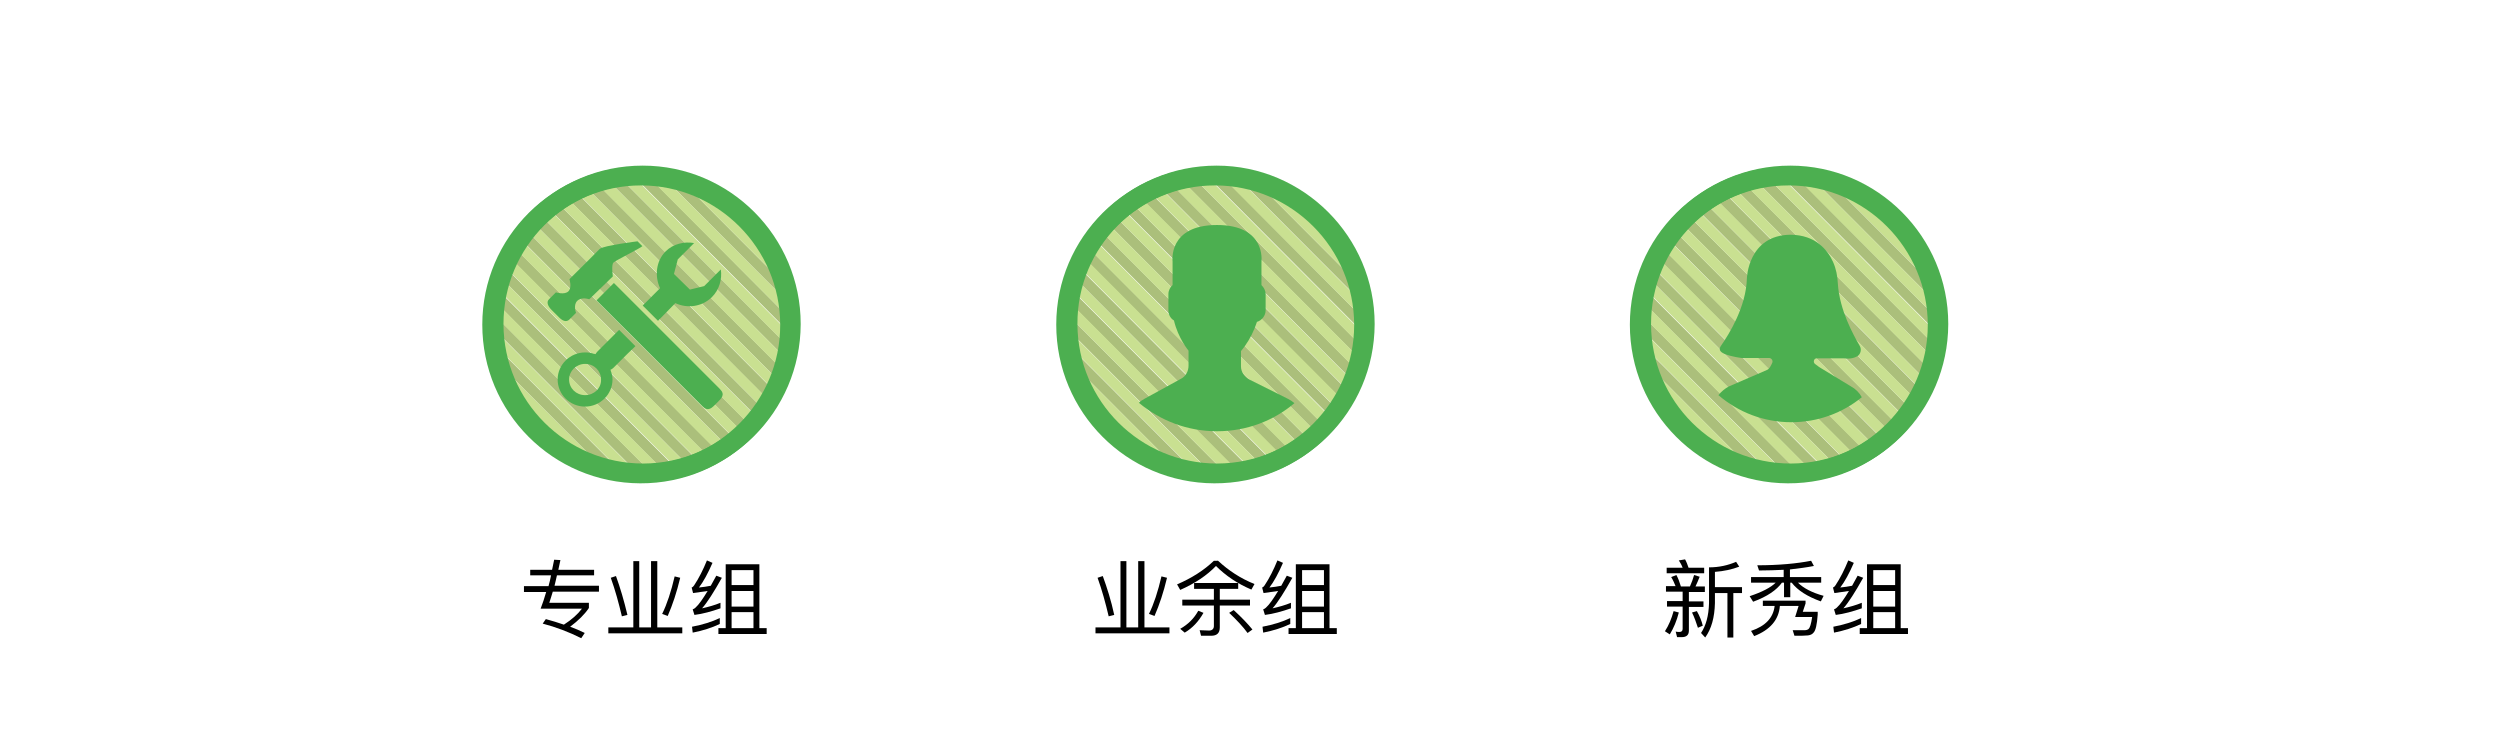 <svg xmlns="http://www.w3.org/2000/svg" xmlns:xlink="http://www.w3.org/1999/xlink" id="图层_1" x="0" y="0" version="1.1" viewBox="0 0 720 215" style="enable-background:new 0 0 720 215" xml:space="preserve"><style type="text/css">.st0{fill:#abbf7b}.st1{fill:#c9e091}.st2{fill:#4caf50}</style><switch><g><g id="_1_1_"><path d="M475.3,114.3l19.4,19.4c2.3,1.2,4.7,2.2,7.2,3l-29.5-29.6C473.1,109.6,474.1,112,475.3,114.3z" class="st0"/><path d="M548.5,124.4l-64-64.1c-0.7,0.7-1.4,1.4-2.1,2.1l63.9,64.1C547.1,125.9,547.8,125.2,548.5,124.4z" class="st0"/><path d="M544.1,128.5l-63.6-63.8c-0.6,0.8-1.2,1.6-1.8,2.4l63.1,63.3C542.6,129.8,543.3,129.1,544.1,128.5z" class="st0"/><path d="M558.1,108.7l-57.8-58c-1,0.4-2,0.8-3,1.2l59.6,59.9C557.3,110.8,557.7,109.8,558.1,108.7z" class="st0"/><path d="M539.3,132L477,69.6c-0.5,0.9-1.1,1.8-1.6,2.7l61.1,61.2C537.5,133.1,538.4,132.6,539.3,132z" class="st0"/><path d="M552.3,119.8l-63.1-63.3c-0.8,0.6-1.6,1.2-2.4,1.8l63.7,63.8C551.1,121.4,551.7,120.6,552.3,119.8z" class="st0"/><path d="M520.5,138.5l-49.9-50.1c-0.1,1.3-0.2,2.6-0.3,3.9l46.3,46.4C517.9,138.7,519.1,138.7,520.5,138.5z" class="st0"/><path d="M533.7,134.9l-59.6-59.8c-0.5,1-0.8,2-1.2,3l57.8,58C531.8,135.8,532.8,135.4,533.7,134.9z" class="st0"/><path d="M507.4,138.1c1.6,0.3,3.2,0.5,4.8,0.6l-41.9-42c0.1,1.6,0.3,3.2,0.6,4.8L507.4,138.1z" class="st0"/><path d="M559.9,102.1l-53.1-53.2c-1.1,0.2-2.3,0.5-3.4,0.8l55.7,55.8C559.4,104.4,559.7,103.3,559.9,102.1z" class="st0"/><path d="M527.5,137.2l-55.7-55.8c-0.3,1.1-0.5,2.2-0.8,3.4l53,53.2C525.3,137.7,526.4,137.5,527.5,137.2z" class="st0"/><path d="M555.5,114.6l-61.1-61.3c-0.9,0.5-1.8,1-2.7,1.6l62.3,62.5C554.5,116.4,555,115.5,555.5,114.6z" class="st0"/><path d="M560,85.4l-36.5-36.6c-1.6-0.3-3.2-0.5-4.8-0.6l41.9,42C560.5,88.6,560.2,87,560,85.4z" class="st0"/><path d="M555.7,72.6l-19.4-19.5c-2.3-1.2-4.7-2.2-7.2-3l29.5,29.6C557.9,77.3,556.9,74.9,555.7,72.6z" class="st0"/><path d="M560.7,94.5L514.5,48c-1.3,0-2.7,0.1-3.9,0.3l49.9,50.1C560.6,97.1,560.7,95.9,560.7,94.5z" class="st0"/><path d="M536.2,53.1l19.5,19.5C551.4,64.3,544.6,57.5,536.2,53.1z" class="st1"/><path d="M558.6,79.8l-29.5-29.6c-1.8-0.6-3.7-1.1-5.6-1.4L560,85.4C559.7,83.5,559.2,81.6,558.6,79.8z" class="st1"/><path d="M560.7,93.4c0-1.1,0-2.1-0.1-3.2l-41.9-42c-1.1-0.1-2.1-0.1-3.2-0.1h-1.1l46.3,46.4 C560.7,94.2,560.7,93.8,560.7,93.4z" class="st1"/><path d="M560.4,98.5l-49.9-50.1c-1.2,0.1-2.5,0.3-3.7,0.5l53,53.2C560.1,100.9,560.3,99.7,560.4,98.5z" class="st1"/><path d="M559.1,105.5l-55.7-55.8c-1.1,0.3-2.1,0.6-3.2,1l57.8,58C558.5,107.7,558.8,106.6,559.1,105.5z" class="st1"/><path d="M556.9,111.8l-59.6-59.9c-1,0.4-1.9,0.9-2.8,1.4l61.1,61.3C556,113.6,556.5,112.7,556.9,111.8z" class="st1"/><path d="M554,117.3l-62.3-62.5c-0.9,0.5-1.7,1.1-2.5,1.7l63.1,63.3C552.9,119,553.4,118.1,554,117.3z" class="st1"/><path d="M550.5,122.2l-63.7-63.8c-0.8,0.6-1.5,1.3-2.2,2l63.9,64.1C549.2,123.7,549.8,123,550.5,122.2z" class="st1"/><path d="M546.4,126.5l-64-64.1c-0.7,0.7-1.3,1.5-2,2.2l63.7,63.8C544.9,127.9,545.7,127.2,546.4,126.5z" class="st1"/><path d="M541.7,130.3l-63.1-63.2c-0.6,0.8-1.1,1.6-1.7,2.5l62.2,62.4C540.1,131.5,541,131,541.7,130.3z" class="st1"/><path d="M536.6,133.5l-61.1-61.3c-0.5,0.9-1,1.9-1.4,2.8l59.6,59.8C534.7,134.5,535.6,134.1,536.6,133.5z" class="st1"/><path d="M530.7,136.1l-57.8-58c-0.4,1.1-0.7,2.1-1,3.2l55.7,55.8C528.6,136.9,529.7,136.6,530.7,136.1z" class="st1"/><path d="M524.1,138l-53-53.2c-0.2,1.2-0.4,2.4-0.5,3.7l49.9,50.1C521.7,138.4,522.9,138.2,524.1,138z" class="st1"/><path d="M515.5,138.8h1.1l-46.3-46.4v1.1c0,1.1,0,2.2,0.1,3.2l41.9,42C513.3,138.7,514.4,138.8,515.5,138.8z" class="st1"/><path d="M472.3,107.1l29.5,29.6c1.8,0.6,3.7,1.1,5.6,1.4l-36.5-36.6C471.3,103.4,471.8,105.3,472.3,107.1z" class="st1"/><path d="M494.7,133.8l-19.4-19.4C479.7,122.6,486.4,129.4,494.7,133.8z" class="st1"/><path d="M515.6,53.1c22.2,0,40.2,17.9,40.3,40.1c0,22.2-17.9,40.2-40.1,40.3c-22.2,0-40.2-17.9-40.3-40.1v-0.1 C475.5,71.1,493.5,53.1,515.6,53.1 M515.6,47.7c-25.2,0-45.7,20.3-45.7,45.5s20.3,45.6,45.5,45.7c25.2,0,45.6-20.3,45.7-45.5 v-0.1C561.1,68.2,540.7,47.7,515.6,47.7L515.6,47.7z" class="st2"/><path d="M515.1,53.4c22.1,0,40.1,18.1,40.1,40.2s-18,40.2-40.1,40.2c-22.1,0-40.1-18-40.1-40.2S493,53.4,515.1,53.4 M515.1,48c-25.2,0-45.7,20.3-45.7,45.5s20.3,45.6,45.5,45.7c25.2,0.1,45.6-20.3,45.7-45.5v-0.1C560.6,68.4,540.3,48,515.1,48 L515.1,48z" class="st2"/></g><g id="_1_2_"><path d="M310,114.3l19.4,19.4c2.3,1.2,4.7,2.2,7.2,3l-29.5-29.6C307.9,109.6,308.9,112,310,114.3z" class="st0"/><path d="M383.2,124.4l-64-64.1c-0.7,0.7-1.4,1.4-2.1,2.1l63.9,64.1C381.9,125.9,382.5,125.2,383.2,124.4z" class="st0"/><path d="M378.9,128.5l-63.6-63.8c-0.6,0.8-1.2,1.6-1.8,2.4l63.1,63.3C377.4,129.8,378,129.1,378.9,128.5z" class="st0"/><path d="M392.9,108.7l-57.8-58c-1,0.4-2,0.8-3,1.2l59.6,59.9C392,110.8,392.4,109.8,392.9,108.7z" class="st0"/><path d="M374,132l-62.3-62.4c-0.5,0.9-1.1,1.8-1.6,2.7l61.1,61.2C372.2,133.1,373.1,132.6,374,132z" class="st0"/><path d="M387,119.8L324,56.5c-0.8,0.6-1.6,1.2-2.4,1.8l63.7,63.8C385.9,121.4,386.4,120.6,387,119.8z" class="st0"/><path d="M355.2,138.5l-49.9-50.1c-0.1,1.3-0.2,2.6-0.3,3.9l46.3,46.4C352.6,138.7,353.9,138.7,355.2,138.5z" class="st0"/><path d="M368.4,134.9l-59.6-59.8c-0.5,1-0.8,2-1.2,3l57.8,58C366.5,135.8,367.5,135.4,368.4,134.9z" class="st0"/><path d="M342.1,138.1c1.6,0.3,3.2,0.5,4.8,0.6l-41.9-42c0.1,1.6,0.3,3.2,0.6,4.8L342.1,138.1z" class="st0"/><path d="M394.6,102.1l-53.1-53.2c-1.1,0.2-2.3,0.5-3.4,0.8l55.7,55.8C394.1,104.4,394.4,103.3,394.6,102.1z" class="st0"/><path d="M362.2,137.2l-55.7-55.8c-0.3,1.1-0.5,2.2-0.8,3.4l53,53.2C360,137.7,361.1,137.5,362.2,137.2z" class="st0"/><path d="M390.2,114.6l-61.1-61.3c-0.9,0.5-1.8,1-2.7,1.6l62.3,62.5C389.2,116.4,389.8,115.5,390.2,114.6z" class="st0"/><path d="M394.8,85.4l-36.5-36.6c-1.6-0.3-3.2-0.5-4.8-0.6l41.9,42C395.2,88.6,394.9,87,394.8,85.4z" class="st0"/><path d="M390.4,72.6L371,53.1c-2.3-1.2-4.7-2.2-7.2-3l29.5,29.6C392.6,77.3,391.6,74.9,390.4,72.6z" class="st0"/><path d="M395.4,94.5L349.2,48c-1.3,0-2.7,0.1-3.9,0.3l49.9,50.1C395.4,97.1,395.4,95.9,395.4,94.5z" class="st0"/><path d="M370.9,53.1l19.5,19.5C386.1,64.3,379.4,57.5,370.9,53.1z" class="st1"/><path d="M393.4,79.8l-29.5-29.6c-1.8-0.6-3.7-1.1-5.6-1.4l36.5,36.6C394.4,83.5,393.9,81.6,393.4,79.8z" class="st1"/><path d="M395.4,93.4c0-1.1,0-2.1-0.1-3.2l-41.9-42c-1.1-0.1-2.1-0.1-3.2-0.1h-1.1l46.3,46.4 C395.4,94.2,395.4,93.8,395.4,93.4z" class="st1"/><path d="M395.1,98.5l-49.9-50.1c-1.2,0.1-2.5,0.3-3.7,0.5l53,53.2C394.9,100.9,395,99.7,395.1,98.5z" class="st1"/><path d="M393.9,105.5l-55.7-55.8c-1.1,0.3-2.1,0.6-3.2,1l57.8,58C393.2,107.7,393.5,106.6,393.9,105.5z" class="st1"/><path d="M391.6,111.8L332,51.9c-1,0.4-1.9,0.9-2.8,1.4l61.1,61.3C390.8,113.6,391.2,112.7,391.6,111.8z" class="st1"/><path d="M388.8,117.3l-62.3-62.5c-0.9,0.5-1.7,1.1-2.5,1.7l63.1,63.3C387.6,119,388.1,118.1,388.8,117.3z" class="st1"/><path d="M385.2,122.2l-63.7-63.8c-0.8,0.6-1.5,1.3-2.2,2l63.9,64.1C383.9,123.7,384.5,123,385.2,122.2z" class="st1"/><path d="M381.1,126.5l-64-64.1c-0.7,0.7-1.3,1.5-2,2.2l63.7,63.8C379.6,127.9,380.4,127.2,381.1,126.5z" class="st1"/><path d="M376.4,130.3l-63.1-63.2c-0.6,0.8-1.1,1.6-1.7,2.5l62.2,62.4C374.9,131.5,375.8,131,376.4,130.3z" class="st1"/><path d="M371.4,133.5l-61.1-61.3c-0.5,0.9-1,1.9-1.4,2.8l59.6,59.8C369.4,134.5,370.4,134.1,371.4,133.5z" class="st1"/><path d="M365.4,136.1l-57.8-58c-0.4,1.1-0.7,2.1-1,3.2l55.7,55.8C363.4,136.9,364.4,136.6,365.4,136.1z" class="st1"/><path d="M358.9,138l-53-53.2c-0.2,1.2-0.4,2.4-0.5,3.7l49.9,50.1C356.4,138.4,357.6,138.2,358.9,138z" class="st1"/><path d="M350.2,138.8h1.1L305,92.4v1.1c0,1.1,0,2.2,0.1,3.2l41.9,42C348,138.7,349.1,138.8,350.2,138.8z" class="st1"/><path d="M307,107.1l29.5,29.6c1.8,0.6,3.7,1.1,5.6,1.4l-36.5-36.6C306,103.4,306.5,105.3,307,107.1z" class="st1"/><path d="M329.4,133.8L310,114.4C314.4,122.6,321.1,129.4,329.4,133.8z" class="st1"/><path d="M350.4,53.1c22.2,0,40.2,17.9,40.3,40.1c0,22.2-17.9,40.2-40.1,40.3c-22.2,0-40.2-17.9-40.3-40.1v-0.1 C310.2,71.1,328.2,53.1,350.4,53.1 M350.4,47.7c-25.2,0-45.7,20.3-45.7,45.5s20.3,45.6,45.5,45.7c25.2,0,45.6-20.3,45.7-45.5 v-0.1C395.9,68.2,375.4,47.7,350.4,47.7L350.4,47.7z" class="st2"/><path d="M349.9,53.4c22.1,0,40.1,18.1,40.1,40.2s-18,40.2-40.1,40.2s-40.1-18-40.1-40.2S327.8,53.4,349.9,53.4 M349.9,48c-25.2,0-45.7,20.3-45.7,45.5s20.3,45.6,45.5,45.7c25.2,0.1,45.6-20.3,45.7-45.5v-0.1C395.4,68.4,375,48,349.9,48 L349.9,48z" class="st2"/><path d="M340.1,109.1l-10.4,5.7c-0.6,0.3-1.2,0.7-1.7,1.2c6.1,5.1,13.9,8.2,22.5,8.2c8.5,0,16.3-3,22.3-8.1 c-0.6-0.5-1.2-0.9-1.8-1.2l-11.2-5.6c-1.4-0.7-2.4-2.2-2.4-3.8v-4.4c0.3-0.4,0.7-0.8,1.1-1.4c1.5-2.1,2.7-4.5,3.5-7 c1.4-0.4,2.5-1.8,2.5-3.3v-4.7c0-1-0.5-1.9-1.2-2.6v-6.8c0,0,1.4-10.5-12.8-10.5s-12.8,10.5-12.8,10.5v6.8 c-0.7,0.6-1.2,1.6-1.2,2.6v4.7c0,1.2,0.6,2.3,1.6,2.9c1.2,5.1,4.2,8.7,4.2,8.7v4.3C342.3,106.9,341.5,108.4,340.1,109.1z" class="st2"/></g><g id="_1_3_"><path d="M144.8,114.3l19.4,19.4c2.3,1.2,4.7,2.2,7.2,3l-29.5-29.6C142.6,109.6,143.6,112,144.8,114.3z" class="st0"/><path d="M218,124.4l-64-64.1c-0.7,0.7-1.4,1.4-2.1,2.1l63.9,64.1C216.6,125.9,217.3,125.2,218,124.4z" class="st0"/><path d="M213.6,128.5L150,64.7c-0.6,0.8-1.2,1.6-1.8,2.4l63.1,63.3C212.1,129.8,212.8,129.1,213.6,128.5z" class="st0"/><path d="M227.6,108.7l-57.8-58c-1,0.4-2,0.8-3,1.2l59.6,59.9C226.8,110.8,227.2,109.8,227.6,108.7z" class="st0"/><path d="M208.8,132l-62.3-62.4c-0.5,0.9-1.1,1.8-1.6,2.7l61.1,61.2C207,133.1,207.9,132.6,208.8,132z" class="st0"/><path d="M221.8,119.8l-63.1-63.3c-0.8,0.6-1.6,1.2-2.4,1.8l63.7,63.8C220.6,121.4,221.2,120.6,221.8,119.8z" class="st0"/><path d="M190,138.5l-49.9-50.1c-0.1,1.3-0.2,2.6-0.3,3.9l46.3,46.4C187.4,138.7,188.6,138.7,190,138.5z" class="st0"/><path d="M203.2,134.9l-59.6-59.8c-0.5,1-0.8,2-1.2,3l57.8,58C201.3,135.8,202.3,135.4,203.2,134.9z" class="st0"/><path d="M176.9,138.1c1.6,0.3,3.2,0.5,4.8,0.6l-41.9-42c0.1,1.6,0.3,3.2,0.6,4.8L176.9,138.1z" class="st0"/><path d="M229.4,102.1l-53.1-53.2c-1.1,0.2-2.3,0.5-3.4,0.8l55.7,55.8C228.9,104.4,229.2,103.3,229.4,102.1z" class="st0"/><path d="M197,137.2l-55.7-55.8c-0.3,1.1-0.5,2.2-0.8,3.4l53,53.2C194.8,137.7,195.9,137.5,197,137.2z" class="st0"/><path d="M225,114.6l-61.1-61.3c-0.9,0.5-1.8,1-2.7,1.6l62.3,62.5C224,116.4,224.5,115.5,225,114.6z" class="st0"/><path d="M229.5,85.4L193,48.8c-1.6-0.3-3.2-0.5-4.8-0.6l41.9,42C230,88.6,229.7,87,229.5,85.4z" class="st0"/><path d="M225.2,72.6l-19.4-19.5c-2.3-1.2-4.7-2.2-7.2-3l29.5,29.6C227.4,77.3,226.4,74.9,225.2,72.6z" class="st0"/><path d="M230.2,94.5L184,48c-1.3,0-2.7,0.1-3.9,0.3L230,98.4C230.1,97.1,230.2,95.9,230.2,94.5z" class="st0"/><path d="M205.7,53.1l19.5,19.5C220.9,64.3,214.1,57.5,205.7,53.1z" class="st1"/><path d="M228.1,79.8l-29.5-29.6c-1.8-0.6-3.7-1.1-5.6-1.4l36.5,36.6C229.2,83.5,228.7,81.6,228.1,79.8z" class="st1"/><path d="M230.2,93.4c0-1.1,0-2.1-0.1-3.2l-41.9-42c-1.1-0.1-2.1-0.1-3.2-0.1h-1.1l46.3,46.4 C230.2,94.2,230.2,93.8,230.2,93.4z" class="st1"/><path d="M229.9,98.5L180,48.4c-1.2,0.1-2.5,0.3-3.7,0.5l53,53.2C229.6,100.9,229.8,99.7,229.9,98.5z" class="st1"/><path d="M228.6,105.5l-55.7-55.8c-1.1,0.3-2.1,0.6-3.2,1l57.8,58C228,107.7,228.3,106.6,228.6,105.5z" class="st1"/><path d="M226.4,111.8l-59.6-59.9c-1,0.4-1.9,0.9-2.8,1.4l61.1,61.3C225.5,113.6,226,112.7,226.4,111.8z" class="st1"/><path d="M223.5,117.3l-62.3-62.5c-0.9,0.5-1.7,1.1-2.5,1.7l63.1,63.3C222.4,119,222.9,118.1,223.5,117.3z" class="st1"/><path d="M220,122.2l-63.7-63.8c-0.8,0.6-1.5,1.3-2.2,2l63.9,64.1C218.7,123.7,219.3,123,220,122.2z" class="st1"/><path d="M215.9,126.5l-64-64.1c-0.7,0.7-1.3,1.5-2,2.2l63.7,63.8C214.4,127.9,215.2,127.2,215.9,126.5z" class="st1"/><path d="M211.2,130.3l-63.1-63.2c-0.6,0.8-1.1,1.6-1.7,2.5l62.2,62.4C209.6,131.5,210.5,131,211.2,130.3z" class="st1"/><path d="M206.1,133.5L145,72.2c-0.5,0.9-1,1.9-1.4,2.8l59.6,59.8C204.2,134.5,205.1,134.1,206.1,133.5z" class="st1"/><path d="M200.2,136.1l-57.8-58c-0.4,1.1-0.7,2.1-1,3.2l55.7,55.8C198.1,136.9,199.2,136.6,200.2,136.1z" class="st1"/><path d="M193.6,138l-53-53.2c-0.2,1.2-0.4,2.4-0.5,3.7l49.9,50.1C191.2,138.4,192.4,138.2,193.6,138z" class="st1"/><path d="M185,138.8h1.1l-46.3-46.4v1.1c0,1.1,0,2.2,0.1,3.2l41.9,42C182.8,138.7,183.9,138.8,185,138.8z" class="st1"/><path d="M141.8,107.1l29.5,29.6c1.8,0.6,3.7,1.1,5.6,1.4l-36.5-36.6C140.8,103.4,141.3,105.3,141.8,107.1z" class="st1"/><path d="M164.2,133.8l-19.4-19.4C149.2,122.6,155.9,129.4,164.2,133.8z" class="st1"/><path d="M185.1,53.1c22.2,0,40.2,17.9,40.3,40.1c0,22.2-17.9,40.2-40.1,40.3c-22.2,0-40.2-17.9-40.3-40.1v-0.1 C145,71.1,163,53.1,185.1,53.1 M185.1,47.7c-25.2,0-45.7,20.3-45.7,45.5s20.3,45.6,45.5,45.7c25.2,0,45.6-20.3,45.7-45.5v-0.1 C230.6,68.2,210.2,47.7,185.1,47.7L185.1,47.7z" class="st2"/><path d="M184.6,53.4c22.1,0,40.1,18.1,40.1,40.2s-18,40.2-40.1,40.2s-40.1-18-40.1-40.2S162.5,53.4,184.6,53.4 M184.6,48c-25.2,0-45.7,20.3-45.7,45.5s20.3,45.6,45.5,45.7s45.6-20.3,45.7-45.5v-0.1C230.1,68.4,209.8,48,184.6,48L184.6,48z" class="st2"/><g><g><g><path d="M202.3,116c1.7,1.7,2.7,0.5,4.1-0.9s2.6-2.4,0.9-4.1c0,0-24.8-24.8-30.5-30.5l-5,5L202.3,116L202.3,116z" class="st2" transform="translate(0, 1)"/><path d="M164,91l1.9-1.9c0,0-0.9-2.3,0.4-3.5s3.4-0.4,3.4-0.4l6.8-6.6c0,0-0.5-3.4,0.2-4c0.6-0.6,7.7-4.1,8.3-4.7 l-1.4-1.4c0,0-9.8,1.2-10.9,2.2c-0.6,0.6-5.3,5.4-8.7,8.7c0,0,0.8,2.4-0.3,3.5c-1.1,1.1-3.6,0.3-3.6,0.3c-1.2,1.2-2,2-2,2 c-0.8,0.8-0.3,2,0.7,3l2.2,2.2C162,91.4,163.1,91.9,164,91L164,91z" class="st2" transform="translate(0, 1)"/></g><path d="M194.5,86.3c3.4,1.6,7.6,1.1,10.5-1.7c2.2-2.2,3-5.2,2.6-8l-4.8,4.8l-4.1,1l-4.6-4.5l1.1-4.2l4.7-4.7 c-2.8-0.5-6,0.2-8.2,2.4c-2.8,2.8-3.2,7.2-1.6,10.6l-5,5c1.4,1.4,2.8,2.8,4.4,4.4L194.5,86.3L194.5,86.3z" class="st2" transform="translate(0, 1)"/><path d="M183,98.7l-4.7-4.7l-6.2,6.2c-0.3,0.3-0.4,0.5-0.6,0.8c-0.2-0.1-0.4-0.1-0.5-0.1c-0.8-0.3-1.6-0.4-2.5-0.4 c-4.3,0-7.9,3.5-7.9,7.8s3.5,7.8,7.9,7.8c4.3,0,7.9-3.5,7.9-7.8c0-0.9-0.2-1.7-0.5-2.5c0-0.1,0-0.1-0.1-0.3 c0.3-0.1,0.6-0.3,0.9-0.6l4.1-4.1L183,98.7z M168.5,112.8c-2.6,0-4.6-2-4.6-4.5c0-2.5,2.1-4.5,4.6-4.5c2.6,0,4.6,2,4.6,4.5 C173.2,110.8,171.1,112.8,168.5,112.8L168.5,112.8z" class="st2" transform="translate(0, 1)"/></g></g></g><path d="M497.9,111.3l11.1-4.8c0.6-0.3,1.1-1.3,1.4-2c0.3-0.6-0.2-1.4-0.9-1.4h-7.9c0,0-2.8-0.3-5-1.2 c-1.3-0.6-1.7-1.3-0.9-2.4c2.3-3.3,7.2-11.2,7.4-19.3c0,0,0.3-12.5,12.6-12.6c7.2,0.1,10.6,4.3,12.2,7.8c0.9,2,1.3,4.1,1.4,6.3 c0.5,7.7,4.5,14.8,6.3,17.9c0.6,1,0.3,2.4-0.7,3c-1.7,1-3.8,0.6-3.8,0.6h-7.9c-0.8,0-1.1,1.1-0.5,1.6c0.5,0.4,1,0.7,1.2,0.9 l9.2,5.6c1.3,0.7,2.4,1.8,3.1,3.1c-5.5,4.5-12.6,7.2-20.3,7.2c-8,0-15.3-2.9-21-7.8C495.8,112.7,496.8,111.9,497.9,111.3z" class="st2"/><g><path d="M158,168.7c0.3-1,0.5-2,0.7-3h-6v-1.6h6.3c0.2-1,0.4-1.9,0.6-2.9l1.8,0.1c-0.2,1-0.4,1.9-0.6,2.8h10.3v1.6h-10.7 c-0.2,1.1-0.5,2-0.7,3h12.8v1.7h-13.3c-0.3,1.1-0.7,2.2-1,3.2h11.4v1.5c-1.2,1.8-3,3.6-5.4,5.4c1.4,0.5,2.8,1.1,4.2,1.8l-1,1.5 c-3.6-1.8-7.3-3.2-11.1-4.2l0.9-1.3c1.8,0.5,3.5,1,5.2,1.6c2.2-1.4,4-3,5.2-4.6h-11.9c0.6-1.5,1.1-3.1,1.6-4.8h-6.4v-1.7H158z"/><path d="M184.1,161.6v19.1h3.4v-19.1h1.8v19.1h7.2v1.7h-21.3v-1.7h7.2v-19.1H184.1z M180.7,177.1l-1.6,0.4 c-0.9-3.8-1.9-7.5-3.2-11.1l1.5-0.5C178.6,169.2,179.7,172.9,180.7,177.1z M195.9,166.4c-1,4.2-2.2,7.8-3.6,11l-1.6-0.6 c1.4-2.8,2.6-6.5,3.6-10.8L195.9,166.4z"/><path d="M205.2,162.1c-1.3,3-2.6,5.4-3.9,7.1c1.2-0.1,2.3-0.3,3.4-0.5c0.5-0.9,1-1.8,1.6-2.9l1.6,0.6c-2.3,4.1-4.2,7.1-5.7,8.8 c1.8-0.4,3.6-0.9,5.3-1.6v1.6c-2.6,0.9-5.1,1.6-7.5,1.9l-0.5-1.6c0.3-0.1,0.6-0.3,0.8-0.5c1-0.9,2.1-2.5,3.5-4.8 c-1.4,0.2-2.8,0.4-4.2,0.6l-0.4-1.6c0.3-0.1,0.5-0.3,0.7-0.6c1.4-2.1,2.6-4.5,3.7-7.2L205.2,162.1z M207.3,179.7 c-2.3,1.1-4.8,1.9-7.8,2.5l-0.2-1.7c3.1-0.6,5.7-1.4,8-2.5V179.7z M218.8,180.9h2v1.7h-13.9v-1.7h2.1v-18.4h9.7V180.9z M217,168.5v-4.3h-6.3v4.3H217z M217,174.7v-4.5h-6.3v4.5H217z M217,180.9v-4.6h-6.3v4.6H217z"/></g><g><path d="M324.4,161.6v19.1h3.4v-19.1h1.8v19.1h7.2v1.7h-21.3v-1.7h7.2v-19.1H324.4z M320.9,177.1l-1.6,0.4 c-0.9-3.8-1.9-7.5-3.2-11.1l1.5-0.5C318.8,169.2,320,172.9,320.9,177.1z M336.1,166.4c-1,4.2-2.2,7.8-3.6,11l-1.6-0.6 c1.4-2.8,2.6-6.5,3.6-10.8L336.1,166.4z"/><path d="M350.8,161.5c3,2.8,6.5,5.1,10.5,6.7l-0.9,1.6c-4-1.7-7.4-4-10.2-6.8c-2.6,2.7-6,5-10.3,6.9l-0.9-1.6 c4.2-1.8,7.8-4.1,10.6-6.8H350.8z M346.6,176.5c-1.4,2.5-3.2,4.4-5.4,5.7l-1.3-1.1c2.3-1.3,4-3,5.2-5.2L346.6,176.5z M356.6,167.9v1.7h-5.3v3.1h8.7v1.7h-8.7v6.3c0,1.6-0.8,2.4-2.5,2.4h-2.9l-0.4-1.6c0.9,0,1.8,0.1,2.7,0.1c0.9,0,1.4-0.5,1.4-1.3 v-5.9h-9.1v-1.7h9.1v-3.1h-5.7v-1.7H356.6z M360.7,181.3l-1.4,1c-1.3-1.8-3.1-3.7-5.3-5.8l1.3-0.8 C357.6,177.8,359.4,179.7,360.7,181.3z"/><path d="M369.5,162.1c-1.3,3-2.6,5.4-3.9,7.1c1.2-0.1,2.3-0.3,3.4-0.5c0.5-0.9,1-1.8,1.6-2.9l1.6,0.6c-2.3,4.1-4.2,7.1-5.7,8.8 c1.8-0.4,3.6-0.9,5.3-1.6v1.6c-2.6,0.9-5.1,1.6-7.5,1.9l-0.5-1.6c0.3-0.1,0.6-0.3,0.8-0.5c1-0.9,2.1-2.5,3.5-4.8 c-1.4,0.2-2.8,0.4-4.2,0.6l-0.4-1.6c0.3-0.1,0.5-0.3,0.7-0.6c1.4-2.1,2.6-4.5,3.7-7.2L369.5,162.1z M371.6,179.7 c-2.3,1.1-4.8,1.9-7.8,2.5l-0.2-1.7c3.1-0.6,5.7-1.4,8-2.5V179.7z M383,180.9h2v1.7h-13.9v-1.7h2.1v-18.4h9.7V180.9z M381.3,168.5v-4.3H375v4.3H381.3z M381.3,174.7v-4.5H375v4.5H381.3z M381.3,180.9v-4.6H375v4.6H381.3z"/></g><path d="M483.5,176.4c-0.6,2.4-1.5,4.5-2.6,6.3l-1.4-0.9c1.1-1.7,1.9-3.6,2.5-5.8L483.5,176.4z M482.6,168.9 c-0.4-1-0.8-1.9-1.3-2.7l1.5-0.6c0.5,0.9,0.9,2,1.3,3.3h2.6c0.5-1.1,0.9-2.2,1.2-3.3l1.6,0.5c-0.4,1-0.8,2-1.2,2.8h2.7v1.6h-4.6 v2.7h4.2v1.6h-4.2v6.8c0,1.3-0.7,1.9-2.1,1.9H483l-0.4-1.6c0.4,0.1,0.7,0.1,1.1,0.1c0.6,0,0.9-0.3,0.9-0.9v-6.4h-4.5v-1.6h4.5 v-2.7h-4.8v-1.6H482.6z M484.6,163.5c-0.3-0.8-0.7-1.5-1.1-2.1l1.8-0.3c0.4,0.7,0.7,1.5,1,2.4h4.5v1.6h-10.8v-1.6H484.6z M490.4,180.2l-1.4,0.6c-0.5-1.5-1-3-1.7-4.4l1.4-0.4C489.5,177.4,490.1,178.9,490.4,180.2z M500.9,163.2c-2.1,0.8-4.4,1.3-7,1.5 v4.4h7.8v1.7h-2.5v12.8h-1.7v-12.8h-3.6v2.9c-0.1,4.1-1,7.4-2.8,9.9l-1.2-1.3c1.4-2.1,2.2-4.9,2.3-8.6v-10.3 c2.9,0,5.5-0.6,7.8-1.6L500.9,163.2z"/><path d="M515.6,167.8v4.2h-1.8v-4.2h-0.6c-1.5,2.1-4.2,4-8.3,5.5l-1-1.6c3.6-1.2,6.1-2.5,7.5-3.9h-7.1v-1.6h9.4v-2.1 c-2.2,0.1-4.6,0.2-7.1,0.2l-0.5-1.5c6.2,0,11.4-0.5,15.5-1.3l0.8,1.5c-2,0.4-4.3,0.7-6.9,1v2.2h9v1.6h-6.7 c1.6,1.6,4.1,2.9,7.4,3.8l-0.8,1.6c-3.9-1.4-6.7-3.2-8.4-5.4H515.6z M507.7,174.6V173h12.3v0.8l-0.8,2.4h4.3v0.8 c-0.2,2.9-0.6,4.6-1.2,5.2c-0.4,0.5-0.9,0.7-1.6,0.8c-0.9,0.1-2.2,0.1-3.9,0.1l-0.5-1.6c1.3,0,2.4,0,3.4,0c0.5,0,0.8-0.1,1.1-0.3 c0.5-0.4,0.8-1.5,1.1-3.5H517l1-3.2h-5.4c-0.3,4-2.8,6.9-7.4,8.7l-0.9-1.5c4.2-1.4,6.4-3.8,6.8-7.2H507.7z"/><path d="M533.9,162.1c-1.3,3-2.6,5.4-3.9,7.1c1.2-0.1,2.3-0.3,3.4-0.5c0.5-0.9,1-1.8,1.6-2.9l1.6,0.6c-2.3,4.1-4.2,7.1-5.7,8.8 c1.8-0.4,3.6-0.9,5.3-1.6v1.6c-2.6,0.9-5.1,1.6-7.5,1.9l-0.5-1.6c0.3-0.1,0.6-0.3,0.8-0.5c1-0.9,2.1-2.5,3.5-4.8 c-1.4,0.2-2.8,0.4-4.2,0.6l-0.4-1.6c0.3-0.1,0.5-0.3,0.7-0.6c1.4-2.1,2.6-4.5,3.7-7.2L533.9,162.1z M536,179.7 c-2.3,1.1-4.8,1.9-7.8,2.5l-0.2-1.7c3.1-0.6,5.7-1.4,8-2.5V179.7z M547.5,180.9h2v1.7h-13.9v-1.7h2.1v-18.4h9.7V180.9z M545.8,168.5v-4.3h-6.3v4.3H545.8z M545.8,174.7v-4.5h-6.3v4.5H545.8z M545.8,180.9v-4.6h-6.3v4.6H545.8z"/></g></switch></svg>